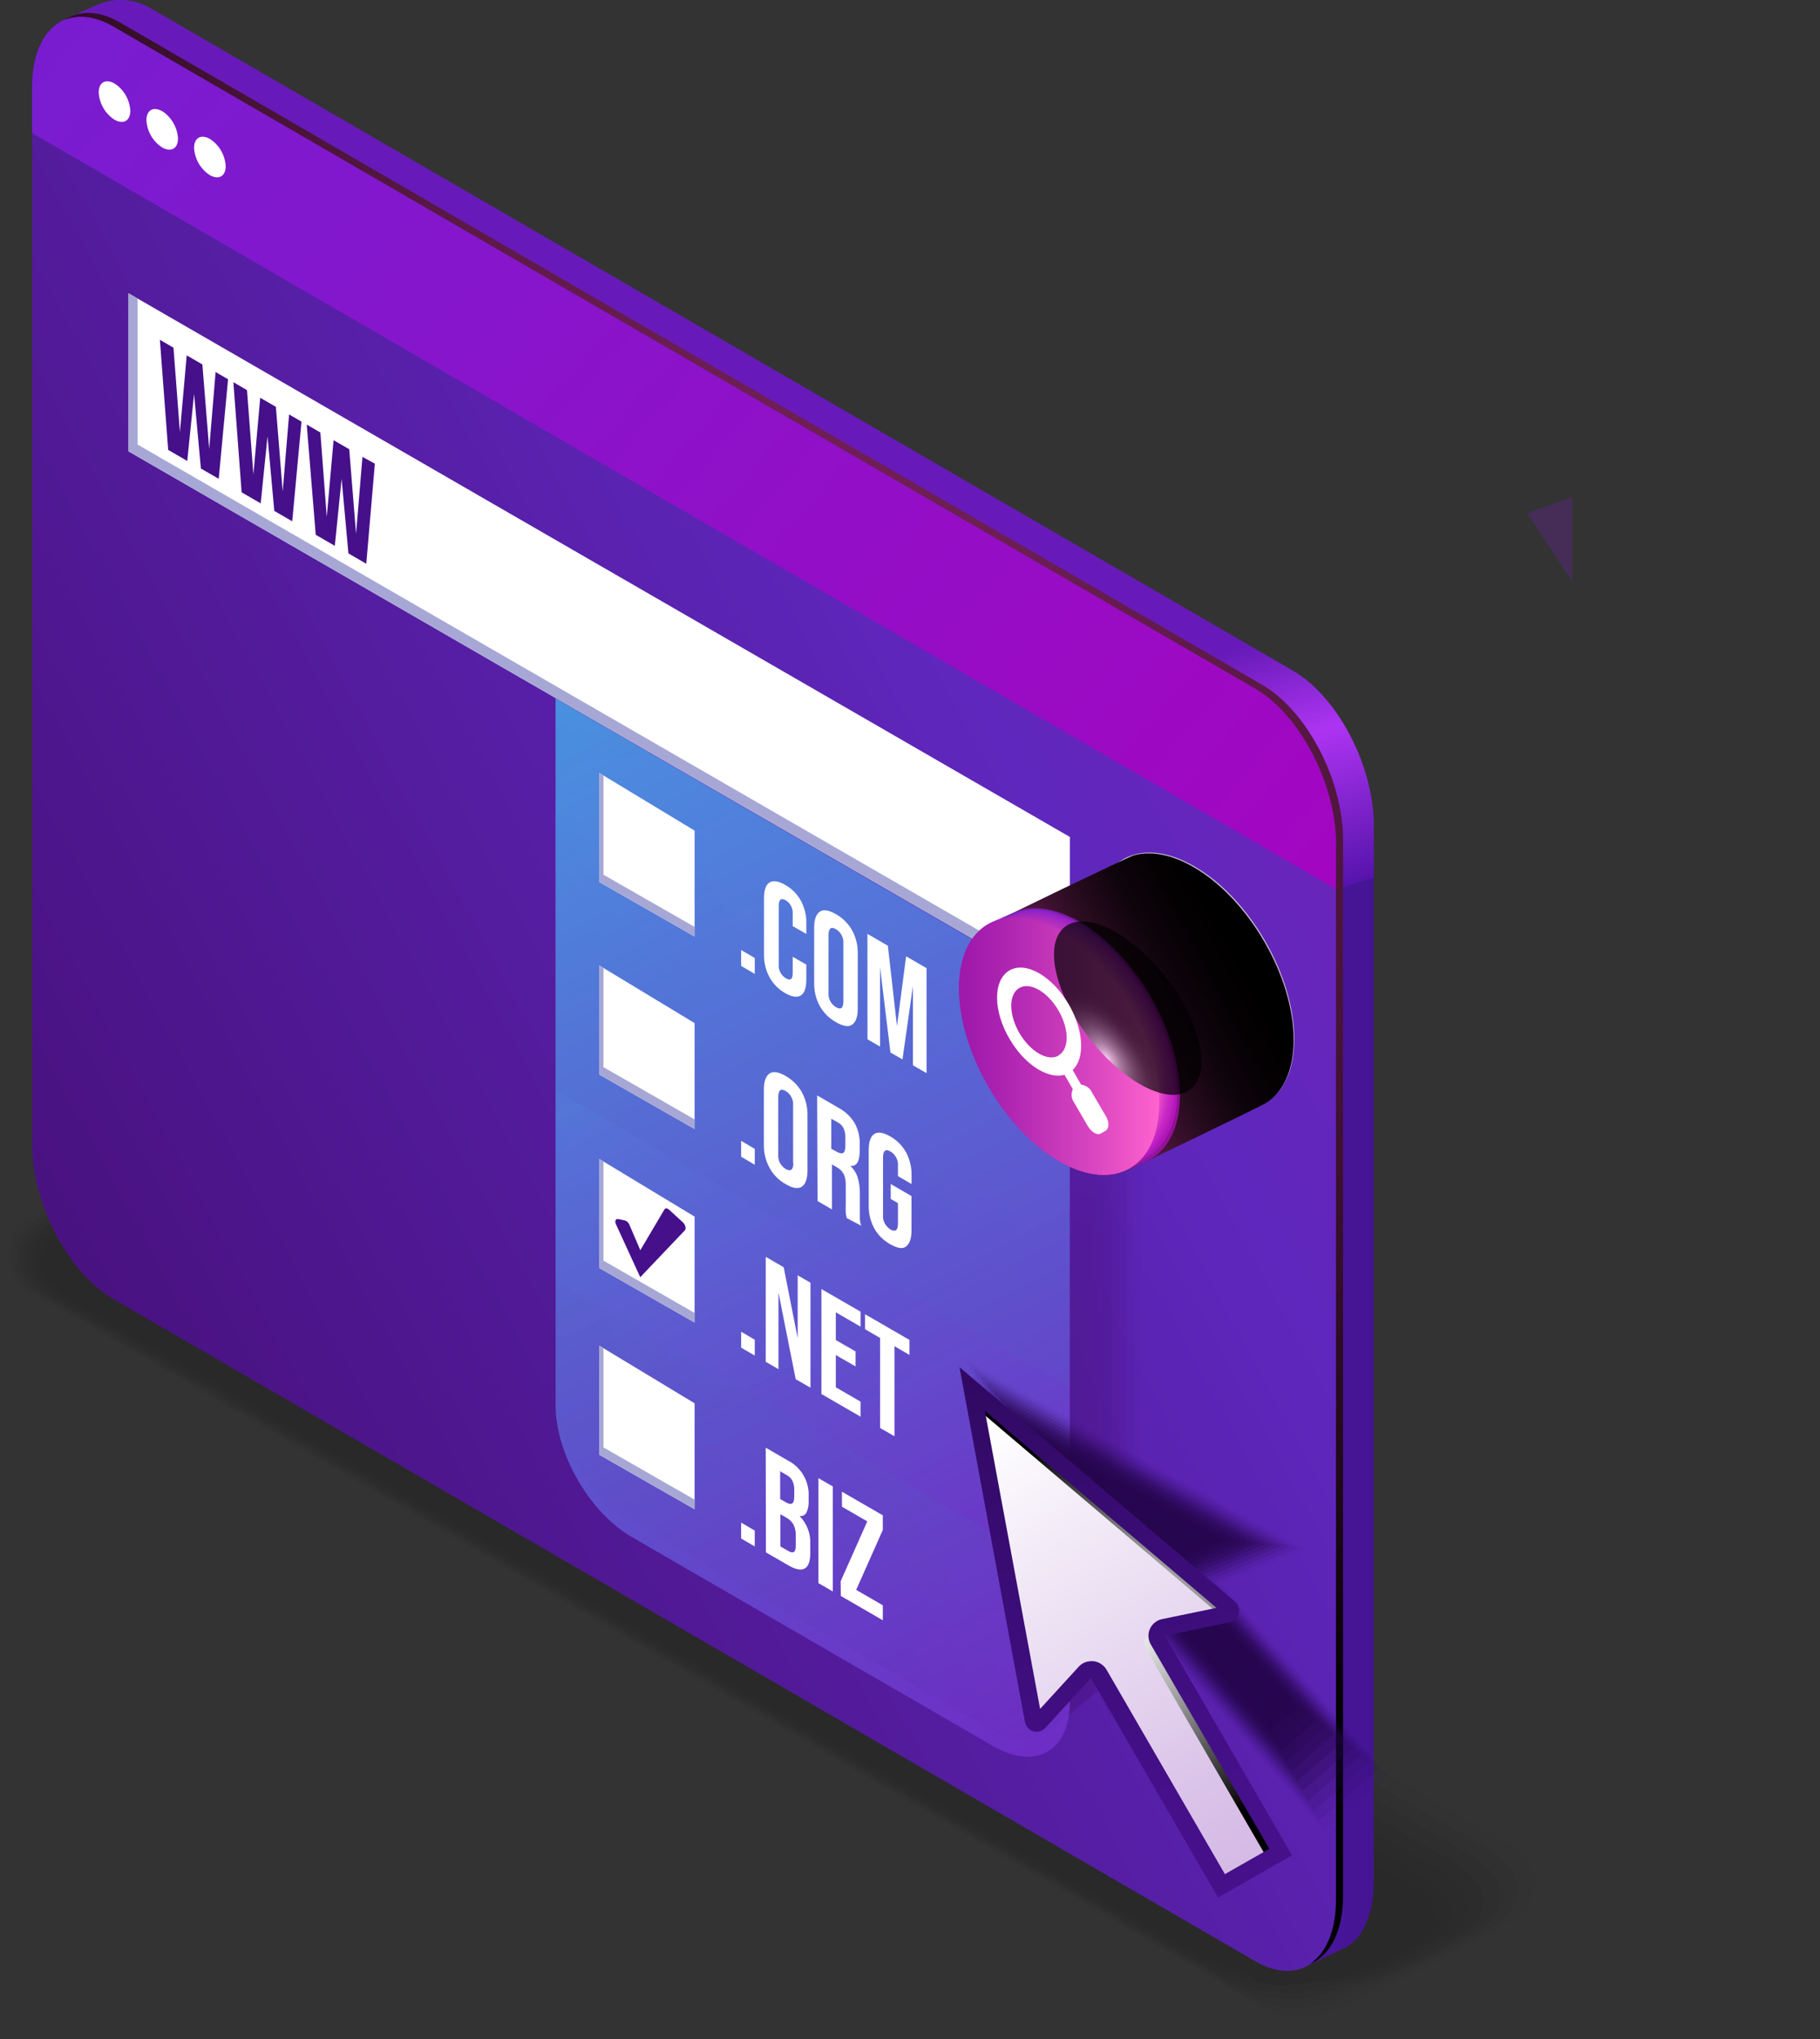 <svg width="117" height="131" viewBox="0 0 117 131" fill="none" xmlns="http://www.w3.org/2000/svg">
<rect x="0" y="0" width="117" height="131" fill="#333333" stroke="none"/>
<g opacity="0.2">
<path opacity="0.09" d="M2.128 78.086L4.51 76.772C4.629 76.706 9.047 74.311 9.148 74.368L12.528 72.761C13.356 72.284 14.613 72.148 15.668 72.148C16.573 72.163 17.461 72.398 18.256 72.831L54.519 93.85L57.668 95.676L97.079 118.531C97.452 118.734 97.779 119.011 98.042 119.346C98.304 119.68 98.495 120.064 98.603 120.475C98.627 120.597 98.644 120.719 98.656 120.843C98.721 121.881 98.104 122.879 96.939 123.549L94.557 124.863C94.443 124.933 90.02 127.328 89.919 127.267L86.539 128.874C85.711 129.356 84.454 129.491 83.399 129.491C82.495 129.476 81.608 129.24 80.815 128.804L44.552 107.785L41.4 105.958L1.988 83.109C1.615 82.905 1.288 82.628 1.026 82.293C0.764 81.959 0.573 81.575 0.464 81.164C0.44 81.041 0.422 80.917 0.412 80.792C0.346 79.759 0.963 78.76 2.128 78.086Z" fill="black"/>
<path opacity="0.18" d="M2.395 78.314L4.747 77C4.979 76.868 9.152 74.701 9.354 74.81L12.677 73.527C13.426 73.089 14.797 73.116 15.743 73.116C16.639 73.173 17.51 73.433 18.291 73.877L53.998 94.59L57.103 96.39L95.919 118.907C96.644 119.319 97.198 119.978 97.478 120.764C97.504 120.882 97.534 120.996 97.552 121.114C97.683 122.117 97.114 123.111 95.949 123.781L93.598 125.095C93.361 125.231 89.192 127.394 88.991 127.284L85.663 128.563C84.918 129.001 83.543 128.975 82.597 128.975C81.711 128.924 80.848 128.674 80.071 128.243L44.36 107.531L41.259 105.731L2.443 83.218C1.716 82.806 1.163 82.145 0.884 81.357C0.858 81.243 0.828 81.125 0.81 81.007C0.679 79.982 1.248 78.984 2.395 78.314Z" fill="black"/>
<path opacity="0.27" d="M2.697 78.541L5.018 77.276C5.369 77.074 9.292 75.143 9.594 75.314L12.866 74.364C13.531 73.978 15.016 74.149 15.861 74.149C16.727 74.24 17.566 74.505 18.326 74.928L53.481 95.335L56.547 97.108L94.767 119.288C95.371 119.639 96.203 120.475 96.357 121.062C96.387 121.171 96.431 121.281 96.453 121.395C96.654 122.358 96.129 123.348 94.964 124.022L92.643 125.288C92.293 125.489 88.369 127.425 88.067 127.249L84.783 128.178C84.121 128.559 82.633 128.388 81.787 128.388C80.923 128.298 80.085 128.033 79.326 127.608L44.167 107.206L41.102 105.455L2.886 83.279C2.277 82.929 1.445 82.088 1.292 81.528C1.261 81.414 1.217 81.304 1.195 81.195C1.007 80.205 1.52 79.211 2.697 78.541Z" fill="black"/>
<path opacity="0.36" d="M2.982 78.764L5.277 77.534C5.741 77.263 9.415 75.564 9.818 75.782L13.036 75.191C13.614 74.854 15.226 75.191 15.957 75.191C16.802 75.317 17.617 75.596 18.361 76.014L52.956 96.106L55.964 97.857L93.58 119.696C94.115 120.006 95.052 120.882 95.209 121.386C95.244 121.495 95.297 121.592 95.328 121.701C95.599 122.629 95.113 123.615 93.953 124.285L91.658 125.52C91.194 125.791 87.52 127.49 87.117 127.271L83.898 127.897C83.32 128.235 81.709 127.897 80.977 127.897C80.132 127.773 79.317 127.494 78.573 127.074L43.979 106.983L40.975 105.232L3.354 83.393C2.824 83.082 1.883 82.207 1.73 81.703C1.695 81.593 1.642 81.493 1.611 81.388C1.336 80.446 1.822 79.439 2.982 78.764Z" fill="black"/>
<path opacity="0.45" d="M3.271 78.992L5.535 77.788C6.113 77.455 9.542 75.984 10.046 76.273L13.207 75.975C13.706 75.686 15.423 76.168 16.058 76.168C16.605 76.168 18.002 76.811 18.396 77.044L52.448 96.824L55.404 98.54L92.424 120.046C92.862 120.309 94.018 121.202 94.084 121.649C94.138 121.744 94.185 121.843 94.224 121.946C94.57 122.822 94.128 123.821 92.963 124.495L90.699 125.695C90.121 126.032 86.692 127.503 86.193 127.21L83.027 127.512C82.528 127.801 80.811 127.319 80.176 127.319C79.629 127.319 78.232 126.676 77.838 126.444L43.786 106.663L40.826 104.969L3.805 83.459C3.367 83.196 2.211 82.307 2.146 81.856C2.091 81.762 2.044 81.664 2.006 81.563C1.66 80.647 2.106 79.662 3.271 78.992Z" fill="black"/>
<path opacity="0.55" d="M3.551 79.22L5.785 78.046C6.481 77.644 9.66 76.404 10.264 76.755L13.373 76.781C13.785 76.54 15.62 77.175 16.15 77.175C16.588 77.175 18.099 77.902 18.427 78.095L51.927 97.564L54.834 99.254L91.251 120.422C91.632 120.641 92.893 121.57 92.95 121.942C93.011 122.029 93.065 122.122 93.112 122.218C93.55 123.072 93.112 124.053 91.964 124.727L89.731 125.896C89.035 126.299 85.856 127.538 85.251 127.21L82.142 127.184C81.704 127.425 79.891 126.785 79.366 126.785C78.928 126.785 77.413 126.058 77.084 125.87L43.589 106.401L40.681 104.71L4.261 83.511C3.88 83.293 2.623 82.368 2.566 81.996C2.503 81.908 2.449 81.814 2.404 81.716C1.988 80.884 2.395 79.89 3.551 79.22Z" fill="black"/>
<path opacity="0.64" d="M3.836 79.448L6.025 78.305C6.84 77.836 9.77 76.829 10.47 77.236L13.536 77.587C13.868 77.394 15.817 78.182 16.242 78.182C16.667 78.182 18.195 78.997 18.458 79.15L51.401 98.308L54.261 99.972L90.081 120.803C90.383 120.979 91.767 121.938 91.833 122.235C91.9 122.317 91.96 122.403 92.013 122.494C92.507 123.313 92.139 124.294 90.979 124.964L88.79 126.106C87.975 126.575 85.05 127.582 84.345 127.175L81.279 126.825C80.947 127.013 78.998 126.225 78.578 126.225C78.157 126.225 76.62 125.41 76.357 125.261L43.414 106.099L40.554 104.439L4.734 83.603C4.432 83.428 3.048 82.469 3.004 82.171C2.934 82.091 2.873 82.005 2.82 81.913C2.312 81.094 2.676 80.118 3.836 79.448Z" fill="black"/>
<path opacity="0.73" d="M4.121 79.671L6.31 78.559C7.243 78.025 9.919 77.245 10.724 77.714L13.728 78.392C13.973 78.248 16.04 79.189 16.356 79.189C16.671 79.189 18.313 80.087 18.51 80.201L50.915 99.053L53.727 100.686L88.921 121.171C89.149 121.303 90.651 122.292 90.673 122.52C90.748 122.594 90.817 122.675 90.878 122.761C91.448 123.54 91.119 124.512 89.959 125.187L87.769 126.299C86.841 126.833 84.161 127.613 83.355 127.144L80.356 126.466C80.106 126.61 78.039 125.669 77.728 125.669C77.417 125.669 75.766 124.771 75.569 124.657L43.164 105.805L40.353 104.172L5.172 83.687C4.944 83.555 3.42 82.566 3.42 82.338C3.343 82.265 3.274 82.184 3.214 82.097C2.632 81.322 2.96 80.341 4.121 79.671Z" fill="black"/>
<path opacity="0.82" d="M4.405 79.899L6.551 78.817C7.593 78.213 10.024 77.67 10.93 78.195L13.877 79.198C14.044 79.102 16.224 80.201 16.434 80.201C17.153 80.512 17.854 80.865 18.532 81.256L50.372 99.797L53.131 101.404L87.752 121.548C87.905 121.635 89.53 122.66 89.556 122.809C89.637 122.878 89.713 122.952 89.784 123.032C90.427 123.772 90.134 124.749 88.974 125.419L86.832 126.501C85.786 127.101 83.355 127.648 82.453 127.122L79.506 126.12C79.34 126.216 77.159 125.117 76.949 125.117C76.229 124.806 75.528 124.452 74.851 124.057L43.015 105.521L40.252 103.913L5.631 83.77C5.478 83.682 3.854 82.657 3.827 82.509C3.747 82.44 3.673 82.365 3.604 82.285C2.951 81.545 3.245 80.569 4.405 79.899Z" fill="black"/>
<path opacity="0.91" d="M4.69 80.126L6.805 79.075C7.965 78.406 10.146 78.094 11.153 78.673L14.048 79.986C14.131 79.938 16.426 81.191 16.531 81.191C16.636 81.191 18.501 82.255 18.567 82.294L49.851 100.524L52.566 102.105L86.587 121.929C86.661 121.973 88.413 123.028 88.422 123.102C88.51 123.164 88.594 123.233 88.671 123.308C89.394 124.005 89.14 124.985 87.979 125.655L85.864 126.706C84.704 127.376 82.519 127.687 81.516 127.105L78.621 125.791C78.538 125.839 76.239 124.587 76.134 124.587C76.029 124.587 74.163 123.518 74.098 123.479L42.814 105.258L40.103 103.677L6.082 83.853C6.004 83.809 4.256 82.749 4.243 82.675C4.156 82.615 4.074 82.547 3.998 82.474C3.271 81.76 3.529 80.796 4.69 80.126Z" fill="black"/>
<path d="M80.579 127.109L42.621 104.969L4.664 82.833C3.56 82.198 3.696 81.081 4.975 80.341L7.059 79.325C8.338 78.585 10.269 78.506 11.377 79.145L49.334 101.277L87.292 123.409C88.4 124.048 88.26 125.161 86.981 125.901L84.897 126.921C83.618 127.665 81.687 127.74 80.579 127.109Z" fill="black"/>
</g>
<path d="M83.114 124.841L9.7 82.303C6.827 80.643 4.497 76.172 4.497 72.354V4.478C4.497 2.53 2.895 2.101 3.862 1.413C3.902 1.387 6.139 0.366 6.183 0.353C6.739 0.099 7.349 -0.016 7.96 0.019C8.57 0.054 9.163 0.238 9.687 0.555L83.101 43.097C85.974 44.757 88.304 49.228 88.304 53.042V120.917C88.304 122.954 87.647 124.421 86.6 125.069C86.539 125.108 83.841 126.382 83.771 126.413C82.856 126.715 84.371 125.55 83.114 124.841Z" fill="url(#paint0_linear_374_100)"/>
<path d="M85.886 57.119L88.317 56.401V53.029C88.317 49.197 85.987 44.744 83.114 43.084L9.7 0.542C9.176 0.225 8.584 0.041 7.973 0.006C7.362 -0.029 6.753 0.086 6.196 0.34C6.153 0.34 3.915 1.374 3.876 1.4C2.908 2.101 4.51 2.53 4.51 4.465V9.943L85.886 57.119Z" fill="url(#paint1_linear_374_100)"/>
<path d="M80.68 125.988L7.269 83.45C4.392 81.79 2.062 77.32 2.062 73.505V5.63C2.062 1.794 4.392 0.034 7.269 1.689L80.68 44.231C83.552 45.891 85.886 50.362 85.886 54.176V122.047C85.886 125.892 83.552 127.652 80.68 125.988Z" fill="url(#paint2_linear_374_100)"/>
<path d="M80.68 44.236L7.269 1.693C4.392 0.034 2.062 1.794 2.062 5.634V8.546L85.886 57.119V54.172C85.886 50.349 83.552 45.895 80.68 44.236Z" fill="url(#paint3_linear_374_100)"/>
<path style="mix-blend-mode:color-dodge" d="M81.131 43.99L7.72 1.448C6.341 0.651 5.093 0.651 4.156 1.286C5.032 0.918 6.1 1.019 7.269 1.693L80.68 44.236C83.552 45.895 85.886 50.366 85.886 54.181V122.047C85.886 124.04 85.251 125.463 84.244 126.15C85.514 125.616 86.337 124.079 86.337 121.802V53.927C86.337 50.104 84.008 45.65 81.131 43.99Z" fill="url(#paint4_radial_374_100)"/>
<path d="M14.508 10.675C14.508 11.318 14.07 11.577 13.492 11.253C13.197 11.061 12.951 10.803 12.774 10.498C12.598 10.194 12.496 9.852 12.476 9.501C12.476 8.857 12.914 8.599 13.492 8.923C13.787 9.115 14.033 9.373 14.209 9.677C14.386 9.982 14.488 10.323 14.508 10.675Z" fill="white"/>
<path d="M11.442 8.897C11.442 9.541 11.005 9.799 10.427 9.475C10.131 9.283 9.886 9.025 9.709 8.721C9.533 8.416 9.43 8.075 9.411 7.723C9.411 7.08 9.848 6.821 10.427 7.141C10.722 7.333 10.967 7.593 11.144 7.898C11.32 8.203 11.423 8.545 11.442 8.897Z" fill="white"/>
<path d="M8.377 7.115C8.377 7.758 7.939 8.017 7.361 7.693C7.066 7.501 6.82 7.243 6.644 6.938C6.467 6.634 6.365 6.292 6.345 5.941C6.345 5.297 6.783 5.039 7.361 5.363C7.656 5.554 7.902 5.813 8.079 6.117C8.255 6.422 8.357 6.763 8.377 7.115Z" fill="white"/>
<g style="mix-blend-mode:multiply" opacity="0.3">
<path opacity="0.09" d="M46.107 48.803C43.602 47.358 41.57 48.514 41.57 51.387V86.931C41.57 89.804 43.602 93.307 46.107 94.752L68.002 107.408C70.507 108.853 73.445 107.552 73.445 104.675V69.135C73.445 66.262 70.507 62.904 68.002 61.454L46.107 48.803Z" fill="url(#paint5_linear_374_100)"/>
<path opacity="0.18" d="M45.551 48.873C43.024 47.415 40.979 48.584 40.979 51.501V87.186C40.979 90.084 43.024 93.614 45.551 95.068L67.556 107.789C70.078 109.247 72.942 107.951 72.942 105.056V69.367C72.942 66.473 70.078 63.07 67.556 61.612L45.551 48.873Z" fill="url(#paint6_linear_374_100)"/>
<path opacity="0.27" d="M44.995 48.948C42.451 47.476 40.388 48.654 40.388 51.575V87.404C40.388 90.325 42.451 93.885 44.995 95.357L67.122 108.148C69.666 109.619 72.456 108.328 72.456 105.407V69.573C72.456 66.652 69.666 63.21 67.122 61.739L44.995 48.948Z" fill="url(#paint7_linear_374_100)"/>
<path opacity="0.36" d="M44.434 49.018C41.868 47.538 39.784 48.724 39.784 51.667V87.641C39.784 90.588 41.868 94.174 44.434 95.655L66.68 108.52C69.246 110 71.961 108.713 71.961 105.77V69.796C71.961 66.849 69.246 63.363 66.68 61.879L44.434 49.018Z" fill="url(#paint8_linear_374_100)"/>
<path opacity="0.45" d="M43.887 49.092C41.299 47.594 39.201 48.79 39.201 51.759V87.891C39.201 90.859 41.299 94.459 43.887 95.97L66.255 108.91C68.843 110.403 71.484 109.125 71.484 106.156V70.015C71.484 67.046 68.856 63.517 66.255 62.023L43.887 49.092Z" fill="url(#paint9_linear_374_100)"/>
<path opacity="0.55" d="M43.331 49.162C40.703 47.656 38.61 48.86 38.61 51.855V88.114C38.61 91.109 40.725 94.752 43.331 96.259L65.822 109.26C68.449 110.767 70.993 109.488 70.993 106.497V70.234C70.993 67.243 68.427 63.666 65.822 62.164L43.331 49.162Z" fill="url(#paint10_linear_374_100)"/>
<path opacity="0.64" d="M42.779 49.232C40.151 47.717 38.019 48.93 38.019 51.947V88.35C38.019 91.368 40.147 95.041 42.779 96.561L65.388 109.632C68.015 111.148 70.507 109.878 70.507 106.861V70.457C70.507 67.44 68.015 63.823 65.388 62.304L42.779 49.232Z" fill="url(#paint11_linear_374_100)"/>
<path opacity="0.73" d="M42.245 49.307C39.595 47.774 37.45 49 37.45 52.039V88.587C37.45 91.626 39.595 95.331 42.245 96.859L64.976 109.996C67.626 111.524 70.043 110.254 70.043 107.215V70.677C70.043 67.637 67.626 63.977 64.976 62.448L42.245 49.307Z" fill="url(#paint12_linear_374_100)"/>
<path opacity="0.82" d="M41.667 49.377C39 47.835 36.85 49.07 36.85 52.131V88.823C36.85 91.889 39.013 95.62 41.667 97.144L64.521 110.355C67.192 111.896 69.535 110.635 69.535 107.57V70.895C69.535 67.83 67.192 64.13 64.521 62.575L41.667 49.377Z" fill="url(#paint13_linear_374_100)"/>
<path opacity="0.91" d="M41.115 49.447C38.422 47.897 36.241 49.14 36.241 52.227V89.064C36.241 92.129 38.431 95.909 41.115 97.463L64.092 110.745C66.781 112.299 69.049 111.038 69.049 107.955V71.119C69.049 68.053 66.781 64.283 64.092 62.728L41.115 49.447Z" fill="url(#paint14_linear_374_100)"/>
<path d="M40.559 49.521C37.848 47.954 35.65 49.21 35.65 52.319V89.301C35.65 92.41 37.839 96.198 40.559 97.765L63.658 111.099C66.369 112.663 68.563 111.41 68.563 108.301V71.338C68.563 68.229 66.373 64.436 63.658 62.873L40.559 49.521Z" fill="url(#paint15_linear_374_100)"/>
</g>
<path opacity="0.8" d="M35.715 44.866V90.264C35.715 93.386 37.905 97.192 40.638 98.759L63.846 112.177C66.566 113.749 68.773 112.492 68.773 109.37V63.968L35.715 44.866Z" fill="url(#paint16_linear_374_100)"/>
<path style="mix-blend-mode:multiply" opacity="0.2" d="M35.715 70.046V82.25L68.777 101.356V89.147L35.715 70.046Z" fill="url(#paint17_linear_374_100)"/>
<g style="mix-blend-mode:color-dodge" opacity="0.25">
<path d="M101.068 31.953V37.334L98.161 32.964L101.068 31.953Z" fill="#7C1DC9"/>
</g>
<path d="M68.777 63.924L8.263 28.997V18.842L68.777 53.769V63.924Z" fill="white"/>
<path d="M8.846 28.559V19.179L8.263 18.842V28.997L68.777 63.924V63.149L8.846 28.559Z" fill="#A7A7D6"/>
<path d="M10.278 21.828L11.153 22.34L11.565 27.762L12.003 22.831L13.01 23.413L13.448 28.848L13.86 23.904L14.661 24.364L14.061 30.761L12.914 30.1L12.476 25.309L12.038 29.614L10.812 28.905L10.278 21.828Z" fill="#45108A"/>
<path d="M15.003 24.552L15.878 25.064L16.29 30.485L16.728 25.555L17.735 26.137L18.173 31.572L18.585 26.628L19.382 27.087L18.786 33.49L17.634 32.824L17.197 28.033L16.759 32.338L15.533 31.628L15.003 24.552Z" fill="#45108A"/>
<path d="M19.719 27.276L20.595 27.788L21.006 33.209L21.444 28.279L22.451 28.861L22.889 34.295L23.301 29.351L24.098 29.789L23.546 36.218L22.399 35.552L21.961 30.761L21.523 35.066L20.297 34.357L19.719 27.276Z" fill="#45108A"/>
<path d="M47.644 61.034L48.52 61.546V62.566L47.644 62.054V61.034Z" fill="white"/>
<path d="M49.461 62.768C49.227 62.329 49.108 61.838 49.115 61.34V57.719C49.115 57.193 49.229 56.843 49.461 56.699C49.693 56.554 50.031 56.593 50.473 56.847C50.898 57.086 51.248 57.438 51.484 57.863C51.721 58.302 51.842 58.793 51.835 59.291V60L50.959 59.497V58.717C50.972 58.545 50.938 58.373 50.861 58.219C50.784 58.065 50.666 57.934 50.521 57.842C50.215 57.666 50.061 57.785 50.061 58.2V61.971C50.049 62.145 50.085 62.32 50.166 62.474C50.248 62.629 50.37 62.758 50.521 62.847C50.828 63.026 50.959 62.908 50.959 62.496V61.467L51.835 61.971V62.93C51.835 63.455 51.717 63.806 51.484 63.95C51.252 64.095 50.915 64.055 50.473 63.801C50.046 63.558 49.695 63.2 49.461 62.768Z" fill="white"/>
<path d="M52.697 64.625C52.453 64.176 52.33 63.672 52.338 63.162V59.619C52.338 59.081 52.457 58.743 52.697 58.573C52.938 58.402 53.284 58.472 53.74 58.73C54.177 58.976 54.538 59.339 54.782 59.777C55.026 60.225 55.15 60.729 55.141 61.24V64.782C55.141 65.321 55.023 65.658 54.782 65.829C54.541 66 54.195 65.93 53.74 65.667C53.302 65.424 52.941 65.063 52.697 64.625ZM54.217 64.318V60.635C54.233 60.449 54.197 60.263 54.113 60.096C54.029 59.93 53.899 59.79 53.74 59.694C53.42 59.51 53.262 59.641 53.262 60.084V63.766C53.246 63.952 53.282 64.138 53.366 64.303C53.451 64.469 53.58 64.608 53.74 64.703C54.068 64.892 54.217 64.76 54.217 64.318Z" fill="white"/>
<path d="M55.763 59.996L57.077 60.758L57.663 65.925L58.25 61.437L59.564 62.199V68.942L58.688 68.439V63.342L58.018 68.058L57.243 67.62L56.573 62.129V67.234L55.767 66.77L55.763 59.996Z" fill="white"/>
<path d="M47.644 73.295L48.52 73.808V74.828L47.644 74.315V73.295Z" fill="white"/>
<path d="M49.466 75.02C49.222 74.572 49.099 74.068 49.107 73.558V70.015C49.107 69.472 49.225 69.139 49.466 68.969C49.707 68.798 50.053 68.868 50.508 69.126C50.944 69.374 51.305 69.736 51.55 70.173C51.794 70.62 51.917 71.122 51.909 71.631V75.191C51.909 75.73 51.791 76.067 51.55 76.234C51.309 76.4 50.959 76.339 50.508 76.076C50.068 75.829 49.707 75.463 49.466 75.02ZM50.985 74.714V71.031C51.002 70.845 50.966 70.659 50.881 70.492C50.797 70.326 50.668 70.186 50.508 70.09C50.188 69.906 50.031 70.037 50.031 70.479V74.158C50.014 74.344 50.05 74.531 50.134 74.697C50.218 74.864 50.348 75.003 50.508 75.099C50.828 75.283 51.003 75.156 51.003 74.714H50.985Z" fill="white"/>
<path d="M52.531 70.374L53.897 71.167C54.327 71.394 54.687 71.733 54.94 72.148C55.168 72.563 55.281 73.032 55.268 73.505V73.921C55.268 74.622 55.066 74.946 54.664 74.902C54.884 75.104 55.047 75.361 55.137 75.647C55.235 75.982 55.283 76.331 55.277 76.68V77.867C55.277 78.059 55.277 78.217 55.277 78.344C55.289 78.48 55.317 78.614 55.36 78.743L54.436 78.257C54.403 78.144 54.381 78.028 54.37 77.911C54.361 77.734 54.361 77.557 54.37 77.381V76.146C54.382 75.9 54.337 75.654 54.239 75.428C54.137 75.243 53.986 75.091 53.801 74.99L53.481 74.806V77.696L52.557 77.162L52.531 70.374ZM53.788 73.991C53.976 74.097 54.112 74.123 54.204 74.07C54.296 74.018 54.344 73.856 54.344 73.597V73.081C54.351 72.876 54.312 72.672 54.23 72.485C54.152 72.328 54.028 72.199 53.875 72.113L53.438 71.872V73.799L53.788 73.991Z" fill="white"/>
<path d="M56.201 78.913C55.959 78.464 55.837 77.961 55.846 77.451V73.904C55.846 73.361 55.964 73.01 56.201 72.853C56.433 72.695 56.774 72.748 57.225 73.006C57.656 73.247 58.011 73.604 58.25 74.035C58.488 74.485 58.609 74.989 58.6 75.498V76.067L57.725 75.559V74.915C57.741 74.729 57.704 74.542 57.619 74.376C57.533 74.209 57.403 74.07 57.243 73.974C56.928 73.79 56.766 73.921 56.766 74.364V78.055C56.751 78.239 56.788 78.423 56.873 78.587C56.957 78.751 57.085 78.888 57.243 78.984C57.563 79.167 57.725 79.04 57.725 78.607V77.293L57.261 77.026V76.067L58.596 76.838V79.027C58.596 79.575 58.478 79.903 58.246 80.083C58.014 80.262 57.668 80.188 57.221 79.929C56.793 79.692 56.44 79.341 56.201 78.913Z" fill="white"/>
<path d="M47.644 85.556L48.52 86.069V87.089L47.644 86.577V85.556Z" fill="white"/>
<path d="M49.225 80.744L50.381 81.414L51.279 85.968V81.931L52.102 82.408V89.152L51.152 88.604L50.044 83.038V87.96L49.225 87.488V80.744Z" fill="white"/>
<path d="M52.807 82.815L55.325 84.269V85.232L53.731 84.308V86.091L55.001 86.822V87.785L53.731 87.054V89.125L55.325 90.049V91.013L52.807 89.559V82.815Z" fill="white"/>
<path d="M56.577 85.955L55.61 85.394V84.431L58.465 86.082V87.045L57.501 86.485V92.269L56.577 91.74V85.955Z" fill="white"/>
<path d="M47.644 97.818L48.52 98.33V99.35L47.644 98.838V97.818Z" fill="white"/>
<path d="M49.225 93.005L50.617 93.811C51.049 94.025 51.408 94.36 51.65 94.776C51.893 95.191 52.009 95.669 51.984 96.149V96.421C52.001 96.683 51.952 96.945 51.839 97.183C51.796 97.258 51.731 97.319 51.653 97.357C51.575 97.395 51.487 97.409 51.401 97.397C51.635 97.634 51.816 97.917 51.935 98.227C52.053 98.538 52.106 98.87 52.089 99.202V99.78C52.089 100.302 51.971 100.631 51.734 100.765C51.498 100.901 51.147 100.835 50.688 100.568L49.238 99.731L49.225 93.005ZM50.508 96.508C50.692 96.618 50.832 96.644 50.924 96.587C51.016 96.53 51.06 96.373 51.06 96.119V95.742C51.068 95.538 51.031 95.334 50.95 95.147C50.869 94.991 50.744 94.861 50.591 94.774L50.153 94.52V96.303L50.508 96.508ZM50.674 99.639C50.836 99.736 50.959 99.753 51.038 99.701C51.117 99.648 51.156 99.499 51.156 99.263V98.676C51.168 98.427 51.12 98.18 51.016 97.954C50.913 97.77 50.761 97.619 50.578 97.516L50.166 97.279V99.35L50.674 99.639Z" fill="white"/>
<path d="M52.614 94.963L53.538 95.497V102.241L52.614 101.706V94.963Z" fill="white"/>
<path d="M54.042 101.588L55.754 97.739L54.125 96.797V95.834L56.752 97.349V98.291L55.04 102.14L56.752 103.13V104.093L54.051 102.53L54.042 101.588Z" fill="white"/>
<g style="mix-blend-mode:multiply">
<path d="M76.773 55.652C73.222 53.602 70.336 55.249 70.336 59.322C70.336 63.394 73.222 68.369 76.773 70.418C80.325 72.468 83.206 70.821 83.206 66.748C83.206 62.676 80.342 57.701 76.773 55.652Z" fill="#C7BCD6"/>
</g>
<path style="mix-blend-mode:screen" d="M83.163 66.801C83.163 62.733 80.277 57.754 76.725 55.705C75.293 54.877 73.967 54.654 72.894 54.951C72.504 55.061 64.214 59.072 63.904 59.252C62.765 59.926 62.06 61.345 62.06 63.355C62.06 67.427 64.946 72.406 68.493 74.456C70.078 75.371 71.532 75.546 72.653 75.095C72.92 74.99 81.047 71.075 81.371 70.874C82.479 70.186 83.163 68.78 83.163 66.801Z" fill="url(#paint18_linear_374_100)"/>
<path opacity="0.73" d="M75.854 70.326C75.854 66.254 72.968 61.275 69.417 59.225C67.98 58.398 66.658 58.174 65.585 58.472C64.874 58.731 64.181 59.035 63.509 59.383C62.366 60.057 61.661 61.476 61.661 63.486C61.661 67.559 64.547 72.537 68.099 74.587C69.684 75.502 71.133 75.677 72.259 75.231C72.521 75.121 73.739 74.596 74.063 74.394C75.171 73.707 75.854 72.301 75.854 70.326Z" fill="url(#paint19_linear_374_100)"/>
<path opacity="0.75" d="M63.343 59.755C62.384 60.57 61.675 61.866 61.718 63.797C61.797 67.786 64.635 72.59 68.099 74.587C69.767 75.55 71.304 75.704 72.403 75.099C72.99 74.791 73.558 74.451 74.107 74.079C75.052 73.278 75.718 71.973 75.679 70.072C75.6 66.083 72.758 61.279 69.298 59.278C67.779 58.402 66.382 58.209 65.314 58.63C64.625 58.947 63.966 59.323 63.343 59.755Z" fill="url(#paint20_linear_374_100)"/>
<path opacity="0.78" d="M63.172 60.132C62.681 60.664 62.303 61.292 62.062 61.975C61.821 62.659 61.722 63.385 61.771 64.108C61.933 68.01 64.722 72.638 68.099 74.587C69.85 75.603 71.471 75.712 72.548 74.972C73.109 74.609 73.644 74.205 74.146 73.764C74.63 73.234 75.001 72.612 75.235 71.934C75.469 71.256 75.562 70.538 75.508 69.823C75.346 65.916 72.552 61.288 69.176 59.339C67.578 58.415 66.111 58.253 65.038 58.796C64.367 59.168 63.741 59.616 63.172 60.132Z" fill="url(#paint21_linear_374_100)"/>
<path opacity="0.8" d="M63.006 60.504C62.174 61.292 61.692 62.641 61.823 64.419C62.073 68.237 64.81 72.691 68.099 74.587C69.938 75.651 71.632 75.717 72.697 74.841C73.244 74.421 73.751 73.952 74.212 73.44C75.057 72.329 75.466 70.947 75.359 69.555C75.109 65.737 72.368 61.279 69.079 59.379C67.398 58.406 65.856 58.284 64.788 58.941C64.315 59.225 63.229 59.992 63.006 60.504Z" fill="url(#paint22_linear_374_100)"/>
<path opacity="0.83" d="M62.826 60.876C62.099 61.704 61.71 63.031 61.863 64.73C62.2 68.461 64.884 72.739 68.085 74.587C70.012 75.699 71.777 75.708 72.828 74.714C73.35 74.239 73.817 73.707 74.221 73.129C74.941 71.992 75.267 70.65 75.149 69.31C74.816 65.575 72.127 61.292 68.926 59.44C67.175 58.424 65.55 58.341 64.481 59.107C64.022 59.427 63.032 60.254 62.826 60.876Z" fill="url(#paint23_linear_374_100)"/>
<path opacity="0.85" d="M62.669 61.248C62.047 62.124 61.74 63.438 61.928 65.041C62.366 68.688 64.994 72.791 68.099 74.587C70.109 75.747 71.943 75.699 72.986 74.587C73.491 74.062 73.925 73.473 74.277 72.835C74.877 71.679 75.125 70.373 74.991 69.078C74.553 65.426 71.926 61.318 68.817 59.519C66.973 58.45 65.292 58.415 64.219 59.286C63.733 59.663 62.826 60.517 62.669 61.248Z" fill="url(#paint24_linear_374_100)"/>
<path opacity="0.88" d="M62.502 61.616C61.922 62.769 61.739 64.08 61.981 65.347C62.498 68.912 65.073 72.835 68.112 74.583C70.209 75.796 72.105 75.686 73.148 74.451C73.639 73.862 74.037 73.202 74.33 72.494C74.818 71.327 74.992 70.053 74.834 68.798C74.321 65.229 71.742 61.297 68.703 59.545C66.776 58.433 65.029 58.441 63.952 59.422C63.439 59.886 62.642 60.784 62.502 61.616Z" fill="url(#paint25_linear_374_100)"/>
<path opacity="0.9" d="M62.336 61.997C61.954 63.179 61.851 64.434 62.034 65.662C62.642 69.139 65.16 72.888 68.099 74.587C70.288 75.848 72.241 75.677 73.279 74.324C73.762 73.679 74.128 72.954 74.361 72.183C74.738 71.01 74.836 69.765 74.645 68.548C74.041 65.045 71.523 61.305 68.576 59.602C66.566 58.441 64.762 58.503 63.676 59.602C63.046 60.283 62.587 61.104 62.336 61.997Z" fill="url(#paint26_linear_374_100)"/>
<path opacity="0.93" d="M62.165 62.369C61.892 63.553 61.867 64.78 62.09 65.973C62.796 69.367 65.243 72.94 68.099 74.587C70.367 75.901 72.386 75.669 73.428 74.193C73.902 73.489 74.234 72.699 74.404 71.868C74.673 70.694 74.697 69.478 74.475 68.294C73.774 64.896 71.317 61.31 68.458 59.659C66.365 58.45 64.495 58.555 63.4 59.742C62.77 60.498 62.345 61.402 62.165 62.369Z" fill="url(#paint27_linear_374_100)"/>
<path opacity="0.95" d="M61.999 62.742C61.828 63.921 61.877 65.122 62.143 66.284C62.949 69.59 65.331 72.989 68.099 74.605C70.45 75.962 72.53 75.673 73.572 74.083C74.044 73.319 74.343 72.461 74.448 71.57C74.615 70.403 74.567 69.216 74.304 68.067C73.498 64.752 71.111 61.34 68.339 59.746C66.15 58.489 64.232 58.647 63.128 59.935C62.498 60.747 62.107 61.719 61.999 62.742Z" fill="url(#paint28_linear_374_100)"/>
<path opacity="0.98" d="M61.832 63.114C61.752 64.294 61.875 65.479 62.196 66.617C63.106 69.836 65.419 73.063 68.099 74.609C70.538 76.019 72.67 75.664 73.717 73.956C74.189 73.132 74.454 72.204 74.488 71.254C74.562 70.095 74.441 68.932 74.129 67.813C73.222 64.581 70.906 61.34 68.217 59.786C65.962 58.472 63.969 58.691 62.857 60.079C62.218 60.965 61.861 62.022 61.832 63.114Z" fill="url(#paint29_linear_374_100)"/>
<path d="M68.081 59.821C64.53 57.771 61.644 59.418 61.644 63.486C61.644 67.554 64.53 72.538 68.081 74.587C71.632 76.636 74.514 74.99 74.514 70.917C74.514 66.845 71.646 61.866 68.081 59.821Z" fill="url(#paint30_linear_374_100)"/>
<path style="mix-blend-mode:color-dodge" opacity="0.7" d="M68.462 59.541C67.091 60.6 67.783 63.797 70.012 66.683C72.241 69.569 75.158 71.062 76.533 69.989C77.908 68.916 77.211 65.728 74.983 62.842C72.754 59.956 69.833 58.481 68.462 59.541Z" fill="url(#paint31_radial_374_100)"/>
<path d="M71.081 71.688L70.205 70.195C70.142 70.055 70.044 69.934 69.921 69.845C69.797 69.755 69.652 69.699 69.5 69.682L68.957 68.741C69.758 67.988 69.679 66.201 68.712 64.537C67.656 62.715 65.944 61.726 64.889 62.347C63.833 62.969 63.833 64.918 64.889 66.727C65.856 68.391 67.367 69.354 68.431 69.047L68.966 69.971C68.902 70.112 68.877 70.268 68.894 70.422C68.91 70.576 68.966 70.722 69.058 70.847L69.933 72.345C70.165 72.739 70.533 72.954 70.765 72.822L71.076 72.643C71.313 72.489 71.313 72.065 71.081 71.688ZM68.05 67.817C67.354 68.211 66.229 67.563 65.532 66.363C64.836 65.163 64.836 63.867 65.532 63.468C66.229 63.07 67.354 63.722 68.05 64.927C68.747 66.131 68.747 67.401 68.05 67.799V67.817Z" fill="white"/>
<g opacity="0.05">
<path d="M83.876 99.513L62.165 87.431L71.348 110.399L74.378 105.372L85.159 117.598L89.289 114.007L78.512 101.781L83.876 99.513Z" fill="#25054D"/>
</g>
<g opacity="0.09">
<path d="M74.29 105.026L71.365 109.878L62.572 87.891L83.36 99.456L78.183 101.641L88.706 113.574L84.809 116.959L74.29 105.026Z" fill="#25054D"/>
</g>
<g opacity="0.13">
<path d="M74.203 104.684L71.387 109.352L62.984 88.346L82.843 99.394L77.859 101.501L88.12 113.14L84.463 116.319L74.203 104.684Z" fill="#25054D"/>
</g>
<g opacity="0.17">
<path d="M74.111 104.338L71.405 108.831L63.391 88.801L82.326 99.337L77.531 101.36L87.533 112.707L84.113 115.68L74.111 104.338Z" fill="#25054D"/>
</g>
<g opacity="0.21">
<path d="M74.023 103.992L71.422 108.31L63.803 89.261L81.805 99.276L77.207 101.22L86.95 112.273L83.762 115.041L74.023 103.992Z" fill="#25054D"/>
</g>
<g opacity="0.25">
<path d="M73.931 103.646L71.44 107.785L64.214 89.717L81.288 99.219L76.879 101.08L86.364 111.84L83.412 114.401L73.931 103.646Z" fill="#25054D"/>
</g>
<g opacity="0.3">
<path d="M73.844 103.3L71.457 107.263L64.622 90.176L80.772 99.158L76.555 100.94L85.777 111.402L83.066 113.762L73.844 103.3Z" fill="#25054D"/>
</g>
<g opacity="0.34">
<path d="M73.756 102.959L71.475 106.738L65.033 90.632L80.255 99.101L76.231 100.8L85.194 110.968L82.716 113.123L73.756 102.959Z" fill="#25054D"/>
</g>
<g opacity="0.38">
<path d="M73.664 102.613L71.492 106.217L65.445 91.087L79.738 99.04L75.902 100.66L84.608 110.535L82.365 112.483L73.664 102.613Z" fill="#25054D"/>
</g>
<g opacity="0.42">
<path d="M73.577 102.267L71.51 105.691L65.852 91.547L79.217 98.983L75.578 100.52L84.025 110.101L82.02 111.844L73.577 102.267Z" fill="#25054D"/>
</g>
<g opacity="0.46">
<path d="M73.489 101.921L71.532 105.17L66.264 92.002L78.7 98.921L75.25 100.38L83.438 109.668L81.669 111.205L73.489 101.921Z" fill="#25054D"/>
</g>
<g opacity="0.5">
<path d="M73.397 101.579L71.549 104.645L66.675 92.458L78.184 98.864L74.925 100.239L82.852 109.234L81.319 110.565L73.397 101.579Z" fill="#25054D"/>
</g>
<path d="M70.227 107.066L66.881 110.732C66.842 110.774 66.792 110.805 66.737 110.82C66.681 110.836 66.622 110.836 66.567 110.82C66.511 110.804 66.462 110.773 66.423 110.73C66.384 110.688 66.358 110.635 66.347 110.578L62.336 88.95L79.156 103.257C79.201 103.294 79.234 103.344 79.252 103.4C79.27 103.456 79.271 103.515 79.257 103.572C79.242 103.629 79.212 103.68 79.169 103.721C79.126 103.761 79.073 103.788 79.016 103.8L74.199 104.785L82.458 119.03L78.464 121.307L70.227 107.066Z" fill="url(#paint32_linear_374_100)"/>
<path style="mix-blend-mode:color-dodge" d="M74.212 104.785L79.029 103.8C79.086 103.788 79.139 103.761 79.182 103.721C79.225 103.68 79.255 103.629 79.27 103.572C79.284 103.515 79.283 103.456 79.265 103.4C79.247 103.344 79.214 103.294 79.169 103.257L62.349 88.95L62.603 90.317L78.074 103.454C78.119 103.491 78.152 103.541 78.17 103.597C78.188 103.653 78.19 103.712 78.175 103.769C78.16 103.826 78.13 103.878 78.087 103.918C78.045 103.958 77.992 103.985 77.934 103.997L74.212 104.78C74.088 104.806 73.971 104.86 73.873 104.939C73.774 105.018 73.695 105.12 73.643 105.236C73.591 105.351 73.568 105.477 73.575 105.604C73.581 105.73 73.618 105.853 73.682 105.963L81.385 119.249L78.319 121L78.495 121.307L82.488 119.03L74.212 104.785Z" fill="url(#paint33_radial_374_100)"/>
<path d="M63.317 90.649L78.205 103.296L74.702 104.019C74.532 104.054 74.373 104.128 74.238 104.237C74.103 104.345 73.995 104.484 73.924 104.643C73.853 104.801 73.821 104.974 73.83 105.147C73.839 105.32 73.888 105.489 73.975 105.639L81.599 118.776L78.744 120.401L71.116 107.237C71.024 107.092 70.9 106.97 70.754 106.88C70.607 106.79 70.442 106.736 70.271 106.72H70.157C70.004 106.72 69.854 106.751 69.714 106.812C69.575 106.873 69.45 106.963 69.347 107.075L66.864 109.786L63.317 90.662V90.649ZM61.679 87.816L65.891 110.635C65.918 110.775 65.982 110.904 66.078 111.009C66.173 111.114 66.296 111.19 66.433 111.229C66.57 111.268 66.714 111.267 66.851 111.228C66.987 111.189 67.11 111.113 67.205 111.008L70.13 107.802L78.302 121.903L83.057 119.192L74.882 105.091L79.059 104.216C79.197 104.185 79.323 104.118 79.424 104.02C79.525 103.923 79.597 103.799 79.632 103.663C79.668 103.527 79.665 103.384 79.624 103.25C79.583 103.116 79.506 102.995 79.401 102.902L61.661 87.812L61.679 87.816Z" fill="url(#paint34_linear_374_100)"/>
<path d="M44.653 90.154L38.523 86.45V93.456L44.653 96.96V90.154Z" fill="white"/>
<path d="M44.653 96.342L38.794 92.988V86.607L38.523 86.45V93.456L44.653 96.96V96.342Z" fill="#A7A7D6"/>
<path d="M44.653 78.16L38.523 74.456V81.462L44.653 84.965V78.16Z" fill="white"/>
<path d="M44.653 84.348L38.794 80.989V74.613L38.523 74.456V81.462L44.653 84.965V84.348Z" fill="#A7A7D6"/>
<path d="M39.617 78.695L41.159 82.053L44.027 79.04C44.128 78.935 44.058 78.668 43.891 78.519L43.015 77.718C42.897 77.609 42.775 77.6 42.718 77.692L41.163 80.319L40.467 78.695C40.443 78.627 40.404 78.566 40.353 78.516C40.302 78.466 40.241 78.428 40.173 78.406L39.736 78.318C39.56 78.287 39.499 78.471 39.617 78.695Z" fill="#45108A"/>
<path d="M44.653 65.728L38.523 62.023V69.03L44.653 72.533V65.728Z" fill="white"/>
<path d="M44.653 71.916L38.794 68.557V62.181L38.523 62.023V69.03L44.653 72.533V71.916Z" fill="#A7A7D6"/>
<path d="M44.653 53.362L38.523 49.657V56.663L44.653 60.167V53.362Z" fill="white"/>
<path d="M44.653 59.549L38.794 56.195V49.819L38.523 49.657V56.663L44.653 60.167V59.549Z" fill="#A7A7D6"/>
<defs>
<linearGradient id="paint0_linear_374_100" x1="55.531" y1="63.228" x2="140.296" y2="63.228" gradientUnits="userSpaceOnUse">
<stop stop-color="#6B24D6"/>
<stop offset="0.74" stop-color="#200657"/>
<stop offset="1" stop-color="#12054E"/>
</linearGradient>
<linearGradient id="paint1_linear_374_100" x1="51.673" y1="49.539" x2="56.153" y2="65.505" gradientUnits="userSpaceOnUse">
<stop stop-color="#671AB9"/>
<stop offset="0.39" stop-color="#AD34F1"/>
<stop offset="1" stop-color="#5513AB"/>
</linearGradient>
<linearGradient id="paint2_linear_374_100" x1="151.69" y1="5.722" x2="-46.225" y2="112.51" gradientUnits="userSpaceOnUse">
<stop offset="0.01" stop-color="#9F19AB"/>
<stop offset="0.43" stop-color="#5F27BD"/>
<stop offset="0.9" stop-color="#3D065F"/>
</linearGradient>
<linearGradient id="paint3_linear_374_100" x1="-32.357" y1="-37.508" x2="99.698" y2="76.794" gradientUnits="userSpaceOnUse">
<stop offset="0.04" stop-color="#6B24D6"/>
<stop offset="0.32" stop-color="#7A1CD0"/>
<stop offset="0.86" stop-color="#A306C1"/>
<stop offset="0.98" stop-color="#AD00BD"/>
</linearGradient>
<radialGradient id="paint4_radial_374_100" cx="0" cy="0" r="1" gradientUnits="userSpaceOnUse" gradientTransform="translate(51.528 36.353) scale(82.659 82.659)">
<stop stop-color="#711F56"/>
<stop offset="0.16" stop-color="#6C1E52"/>
<stop offset="0.36" stop-color="#5C1946"/>
<stop offset="0.58" stop-color="#431233"/>
<stop offset="0.82" stop-color="#200918"/>
<stop offset="1"/>
</radialGradient>
<linearGradient id="paint5_linear_374_100" x1="29.966" y1="25.839" x2="64.381" y2="91.468" gradientUnits="userSpaceOnUse">
<stop offset="0.01" stop-color="#9F19AB"/>
<stop offset="0.43" stop-color="#5F27BD"/>
<stop offset="0.9" stop-color="#3D065F"/>
</linearGradient>
<linearGradient id="paint6_linear_374_100" x1="29.296" y1="25.8" x2="63.89" y2="91.766" gradientUnits="userSpaceOnUse">
<stop offset="0.01" stop-color="#9F19AB"/>
<stop offset="0.43" stop-color="#5F27BD"/>
<stop offset="0.9" stop-color="#3D065F"/>
</linearGradient>
<linearGradient id="paint7_linear_374_100" x1="28.635" y1="25.765" x2="63.4" y2="92.064" gradientUnits="userSpaceOnUse">
<stop offset="0.01" stop-color="#9F19AB"/>
<stop offset="0.43" stop-color="#5F27BD"/>
<stop offset="0.9" stop-color="#3D065F"/>
</linearGradient>
<linearGradient id="paint8_linear_374_100" x1="27.969" y1="25.726" x2="62.914" y2="92.362" gradientUnits="userSpaceOnUse">
<stop offset="0.01" stop-color="#9F19AB"/>
<stop offset="0.43" stop-color="#5F27BD"/>
<stop offset="0.9" stop-color="#3D065F"/>
</linearGradient>
<linearGradient id="paint9_linear_374_100" x1="27.303" y1="25.691" x2="62.423" y2="92.659" gradientUnits="userSpaceOnUse">
<stop offset="0.01" stop-color="#9F19AB"/>
<stop offset="0.43" stop-color="#5F27BD"/>
<stop offset="0.9" stop-color="#3D065F"/>
</linearGradient>
<linearGradient id="paint10_linear_374_100" x1="26.642" y1="25.651" x2="61.937" y2="92.957" gradientUnits="userSpaceOnUse">
<stop offset="0.01" stop-color="#9F19AB"/>
<stop offset="0.43" stop-color="#5F27BD"/>
<stop offset="0.9" stop-color="#3D065F"/>
</linearGradient>
<linearGradient id="paint11_linear_374_100" x1="25.977" y1="25.612" x2="61.451" y2="93.251" gradientUnits="userSpaceOnUse">
<stop offset="0.01" stop-color="#9F19AB"/>
<stop offset="0.43" stop-color="#5F27BD"/>
<stop offset="0.9" stop-color="#3D065F"/>
</linearGradient>
<linearGradient id="paint12_linear_374_100" x1="25.315" y1="25.572" x2="60.965" y2="93.548" gradientUnits="userSpaceOnUse">
<stop offset="0.01" stop-color="#9F19AB"/>
<stop offset="0.43" stop-color="#5F27BD"/>
<stop offset="0.9" stop-color="#3D065F"/>
</linearGradient>
<linearGradient id="paint13_linear_374_100" x1="24.654" y1="25.533" x2="60.479" y2="93.846" gradientUnits="userSpaceOnUse">
<stop offset="0.01" stop-color="#9F19AB"/>
<stop offset="0.43" stop-color="#5F27BD"/>
<stop offset="0.9" stop-color="#3D065F"/>
</linearGradient>
<linearGradient id="paint14_linear_374_100" x1="23.993" y1="25.493" x2="59.997" y2="94.139" gradientUnits="userSpaceOnUse">
<stop offset="0.01" stop-color="#9F19AB"/>
<stop offset="0.43" stop-color="#5F27BD"/>
<stop offset="0.9" stop-color="#3D065F"/>
</linearGradient>
<linearGradient id="paint15_linear_374_100" x1="23.336" y1="25.454" x2="59.511" y2="94.437" gradientUnits="userSpaceOnUse">
<stop offset="0.01" stop-color="#9F19AB"/>
<stop offset="0.43" stop-color="#5F27BD"/>
<stop offset="0.9" stop-color="#3D065F"/>
</linearGradient>
<linearGradient id="paint16_linear_374_100" x1="77.124" y1="126.746" x2="17.223" y2="9.72" gradientUnits="userSpaceOnUse">
<stop offset="0.03" stop-color="#7C1DC9"/>
<stop offset="0.21" stop-color="#6E41D2"/>
<stop offset="0.62" stop-color="#4C9BE8"/>
<stop offset="1" stop-color="#2AF6FF"/>
</linearGradient>
<linearGradient id="paint17_linear_374_100" x1="61.197" y1="103.191" x2="26.743" y2="35.872" gradientUnits="userSpaceOnUse">
<stop offset="0.03" stop-color="#7C1DC9"/>
<stop offset="0.21" stop-color="#6E41D2"/>
<stop offset="0.62" stop-color="#4C9BE8"/>
<stop offset="1" stop-color="#2AF6FF"/>
</linearGradient>
<linearGradient id="paint18_linear_374_100" x1="64.101" y1="69.617" x2="80.027" y2="61.121" gradientUnits="userSpaceOnUse">
<stop stop-color="#DC3DAA"/>
<stop offset="0.07" stop-color="#BD3492"/>
<stop offset="0.2" stop-color="#8B276B"/>
<stop offset="0.33" stop-color="#601B4A"/>
<stop offset="0.46" stop-color="#3E1130"/>
<stop offset="0.59" stop-color="#230A1B"/>
<stop offset="0.72" stop-color="#0F040C"/>
<stop offset="0.86" stop-color="#040103"/>
<stop offset="1"/>
</linearGradient>
<linearGradient id="paint19_linear_374_100" x1="61.661" y1="66.906" x2="75.854" y2="66.906" gradientUnits="userSpaceOnUse">
<stop offset="0.04" stop-color="#7428D3"/>
<stop offset="0.32" stop-color="#8322CE"/>
<stop offset="0.87" stop-color="#AC13C3"/>
<stop offset="0.98" stop-color="#B510C0"/>
<stop offset="1" stop-color="#B510C0"/>
</linearGradient>
<linearGradient id="paint20_linear_374_100" x1="61.714" y1="66.937" x2="75.683" y2="66.937" gradientUnits="userSpaceOnUse">
<stop offset="0.04" stop-color="#7827CF"/>
<stop offset="0.31" stop-color="#8723CC"/>
<stop offset="0.84" stop-color="#B01AC4"/>
<stop offset="0.98" stop-color="#BC17C1"/>
<stop offset="1" stop-color="#BC18C1"/>
</linearGradient>
<linearGradient id="paint21_linear_374_100" x1="61.762" y1="66.967" x2="75.512" y2="66.967" gradientUnits="userSpaceOnUse">
<stop offset="0.04" stop-color="#7C25CC"/>
<stop offset="0.3" stop-color="#8B24CA"/>
<stop offset="0.82" stop-color="#B420C4"/>
<stop offset="0.98" stop-color="#C21FC2"/>
<stop offset="1" stop-color="#C21FC3"/>
</linearGradient>
<linearGradient id="paint22_linear_374_100" x1="61.806" y1="66.994" x2="75.35" y2="66.994" gradientUnits="userSpaceOnUse">
<stop offset="0.04" stop-color="#8024C8"/>
<stop offset="0.29" stop-color="#8F24C7"/>
<stop offset="0.79" stop-color="#B826C5"/>
<stop offset="0.98" stop-color="#C926C4"/>
<stop offset="1" stop-color="#C927C4"/>
</linearGradient>
<linearGradient id="paint23_linear_374_100" x1="61.841" y1="67.02" x2="75.188" y2="67.02" gradientUnits="userSpaceOnUse">
<stop offset="0.04" stop-color="#8423C4"/>
<stop offset="0.29" stop-color="#9325C4"/>
<stop offset="0.77" stop-color="#BC2BC5"/>
<stop offset="0.98" stop-color="#CF2EC5"/>
<stop offset="1" stop-color="#D02EC5"/>
</linearGradient>
<linearGradient id="paint24_linear_374_100" x1="61.876" y1="67.046" x2="75.035" y2="67.046" gradientUnits="userSpaceOnUse">
<stop offset="0.04" stop-color="#8821C1"/>
<stop offset="0.28" stop-color="#9725C2"/>
<stop offset="0.75" stop-color="#C02FC5"/>
<stop offset="0.98" stop-color="#D635C6"/>
<stop offset="1" stop-color="#D736C6"/>
</linearGradient>
<linearGradient id="paint25_linear_374_100" x1="61.898" y1="67.073" x2="74.886" y2="67.073" gradientUnits="userSpaceOnUse">
<stop offset="0.04" stop-color="#8B20BD"/>
<stop offset="0.27" stop-color="#9A26BF"/>
<stop offset="0.73" stop-color="#C334C4"/>
<stop offset="0.98" stop-color="#DC3DC7"/>
<stop offset="1" stop-color="#DD3DC8"/>
</linearGradient>
<linearGradient id="paint26_linear_374_100" x1="61.937" y1="67.099" x2="74.746" y2="67.099" gradientUnits="userSpaceOnUse">
<stop offset="0.04" stop-color="#8F1EBA"/>
<stop offset="0.26" stop-color="#9E25BD"/>
<stop offset="0.71" stop-color="#C737C3"/>
<stop offset="0.98" stop-color="#E344C8"/>
<stop offset="1" stop-color="#E445C9"/>
</linearGradient>
<linearGradient id="paint27_linear_374_100" x1="61.933" y1="67.125" x2="74.628" y2="67.125" gradientUnits="userSpaceOnUse">
<stop offset="0.04" stop-color="#931DB6"/>
<stop offset="0.26" stop-color="#A225B9"/>
<stop offset="0.69" stop-color="#CB3BC2"/>
<stop offset="0.98" stop-color="#E94CC9"/>
<stop offset="1" stop-color="#EB4CCA"/>
</linearGradient>
<linearGradient id="paint28_linear_374_100" x1="61.902" y1="67.151" x2="74.545" y2="67.151" gradientUnits="userSpaceOnUse">
<stop offset="0.04" stop-color="#971CB2"/>
<stop offset="0.25" stop-color="#A626B6"/>
<stop offset="0.68" stop-color="#CF3EC2"/>
<stop offset="0.98" stop-color="#F053CB"/>
<stop offset="1" stop-color="#F254CB"/>
</linearGradient>
<linearGradient id="paint29_linear_374_100" x1="61.81" y1="67.178" x2="74.51" y2="67.178" gradientUnits="userSpaceOnUse">
<stop offset="0.04" stop-color="#9B1AAF"/>
<stop offset="0.25" stop-color="#AA25B4"/>
<stop offset="0.66" stop-color="#D342C1"/>
<stop offset="0.98" stop-color="#F65BCC"/>
<stop offset="1" stop-color="#F85BCD"/>
</linearGradient>
<linearGradient id="paint30_linear_374_100" x1="61.661" y1="67.204" x2="74.531" y2="67.204" gradientUnits="userSpaceOnUse">
<stop offset="0.04" stop-color="#9F19AB"/>
<stop offset="0.24" stop-color="#AE25B1"/>
<stop offset="0.65" stop-color="#D744BF"/>
<stop offset="1" stop-color="#FF63CE"/>
</linearGradient>
<radialGradient id="paint31_radial_374_100" cx="0" cy="0" r="1" gradientUnits="userSpaceOnUse" gradientTransform="translate(71.16 67.952) rotate(-127.493) scale(6.591 3.167)">
<stop stop-color="white"/>
<stop offset="0.01" stop-color="#F7F7F7"/>
<stop offset="0.1" stop-color="#BEBEBE"/>
<stop offset="0.19" stop-color="#8B8B8B"/>
<stop offset="0.29" stop-color="#606060"/>
<stop offset="0.38" stop-color="#3E3E3E"/>
<stop offset="0.48" stop-color="#232323"/>
<stop offset="0.57" stop-color="#0F0F0F"/>
<stop offset="0.67" stop-color="#040404"/>
<stop offset="0.77"/>
</radialGradient>
<linearGradient id="paint32_linear_374_100" x1="82.843" y1="122.034" x2="62.844" y2="92.108" gradientUnits="userSpaceOnUse">
<stop stop-color="#D1B4E3"/>
<stop offset="0.27" stop-color="#DBC4E9"/>
<stop offset="0.79" stop-color="#F4EDF8"/>
<stop offset="1" stop-color="white"/>
</linearGradient>
<radialGradient id="paint33_radial_374_100" cx="0" cy="0" r="1" gradientUnits="userSpaceOnUse" gradientTransform="translate(72.408 105.126) scale(13.474 13.474)">
<stop stop-color="white"/>
<stop offset="1"/>
</radialGradient>
<linearGradient id="paint34_linear_374_100" x1="63.584" y1="70.51" x2="74.969" y2="115.614" gradientUnits="userSpaceOnUse">
<stop stop-color="#25054D"/>
<stop offset="1" stop-color="#45108A"/>
</linearGradient>
</defs>
</svg>
